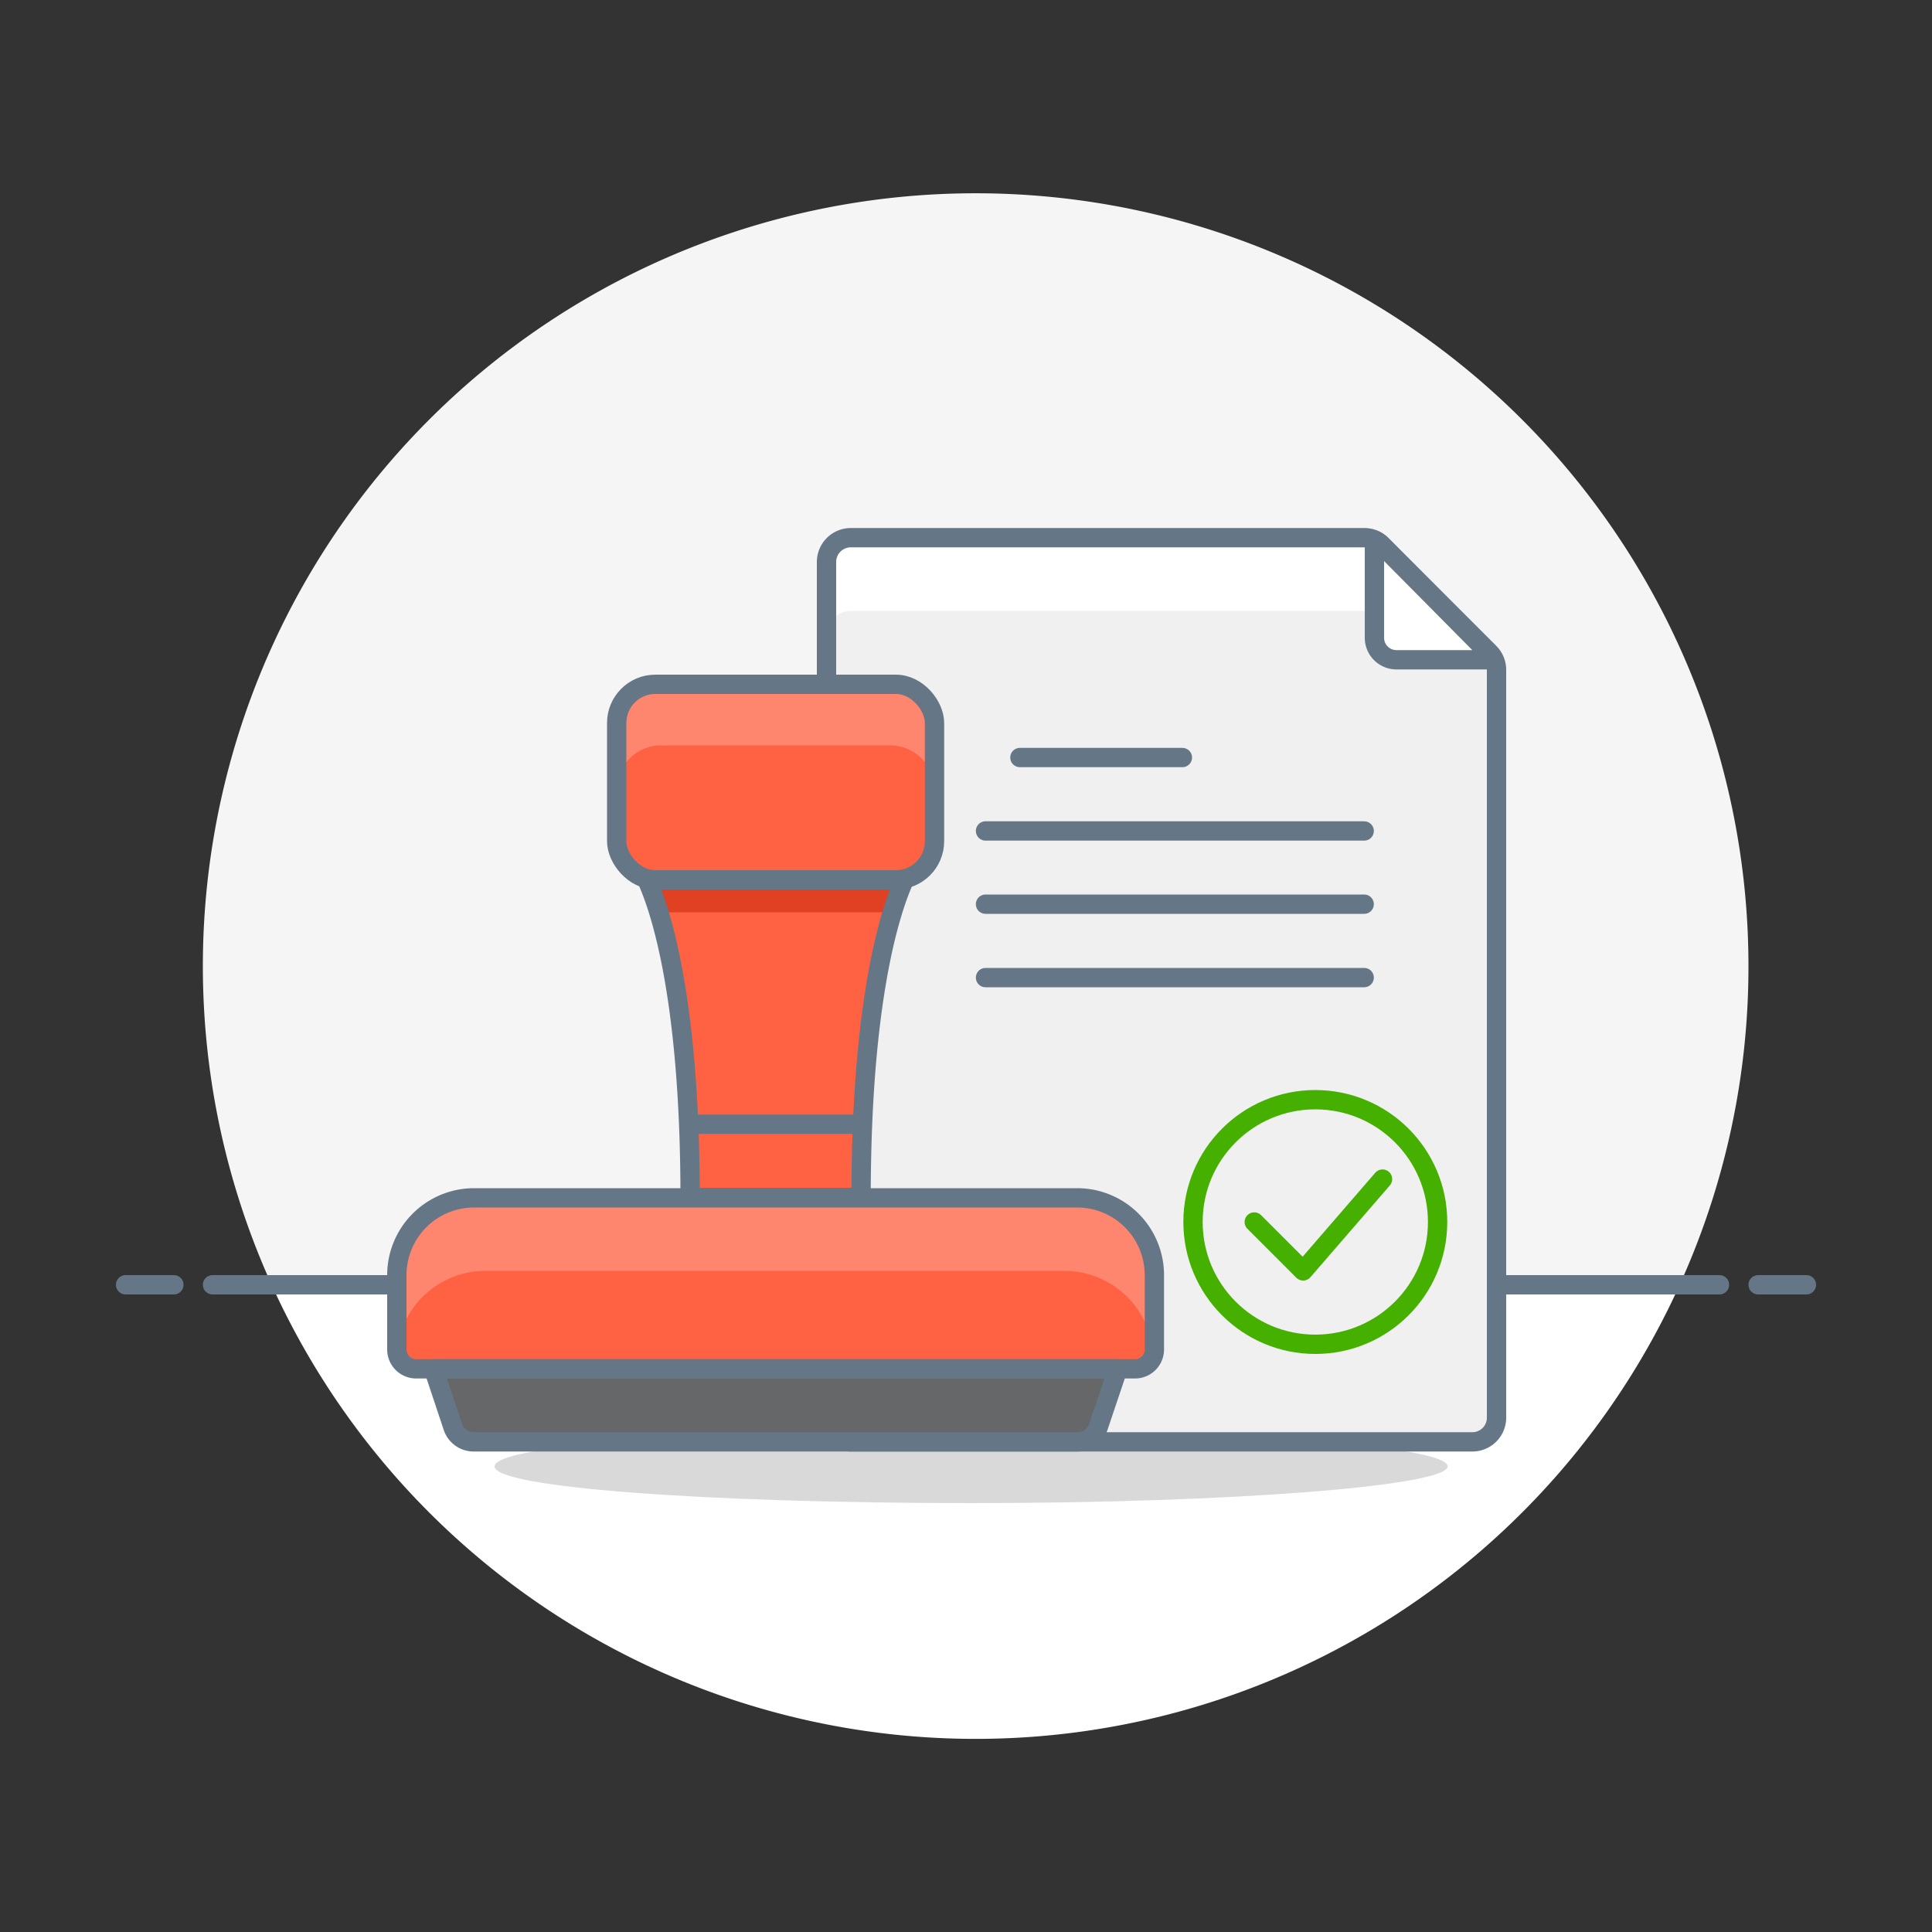 <svg id="Layer_1" data-name="Layer 1" xmlns="http://www.w3.org/2000/svg" viewBox="0 0 100 100"><rect x="0" y="0" width="100" height="100" fill="#333333" stroke="none"/><defs><style>.cls-1{fill:#f5f5f5;}.cls-2,.cls-9{fill:#fff;}.cls-3,.cls-6,.cls-7,.cls-8{fill:none;}.cls-3,.cls-6,.cls-9{stroke:#657786;}.cls-3,.cls-8{stroke-linecap:round;}.cls-3,.cls-6,.cls-8,.cls-9{stroke-linejoin:round;}.cls-4{fill:#020202;opacity:0.15;}.cls-5{fill:#f0f0f0;}.cls-7,.cls-8{stroke:#46b000;}.cls-7{stroke-miterlimit:10;}.cls-10{fill:#ff6242;}.cls-11{fill:#ff866e;}.cls-12{fill:#e04122;}.cls-13{fill:#656769;}</style></defs><title>stamp-document</title><path class="cls-1" d="M90.5,50A40,40,0,1,0,14.06,66.5H86.94A39.85,39.85,0,0,0,90.5,50Z"/><path class="cls-2" d="M14.06,66.5a40,40,0,0,0,72.88,0Z"/><line class="cls-3" x1="11" y1="66.5" x2="89" y2="66.5"/><line class="cls-3" x1="6.5" y1="66.5" x2="9" y2="66.5"/><line class="cls-3" x1="91" y1="66.5" x2="93.5" y2="66.5"/><path class="cls-4" d="M74.93,75.9c0,1-11,1.9-24.67,1.9S25.6,77,25.6,75.9s11-1.9,24.66-1.9S74.93,74.85,74.93,75.9Z"/><path class="cls-5" d="M77.46,73.37a1.25,1.25,0,0,1-1.26,1.26H44.05a1.26,1.26,0,0,1-1.27-1.26V29.09a1.26,1.26,0,0,1,1.27-1.26H70.61a1.26,1.26,0,0,1,.9.37l5.58,5.58a1.26,1.26,0,0,1,.37.9Z"/><path class="cls-2" d="M42.78,32.89a1.27,1.27,0,0,1,1.27-1.27H74.93L71.51,28.2a1.26,1.26,0,0,0-.9-.37H44.05a1.26,1.26,0,0,0-1.27,1.26Z"/><path class="cls-6" d="M77.46,73.37a1.25,1.25,0,0,1-1.26,1.26H44.05a1.26,1.26,0,0,1-1.27-1.26V29.09a1.26,1.26,0,0,1,1.27-1.26H70.61a1.26,1.26,0,0,1,.9.37l5.58,5.58a1.26,1.26,0,0,1,.37.9Z"/><circle class="cls-7" cx="68.08" cy="63.25" r="6.33"/><polyline class="cls-8" points="64.92 63.25 67.45 65.78 71.56 61.03"/><line class="cls-3" x1="51.01" y1="43.01" x2="70.61" y2="43.01"/><line class="cls-3" x1="52.79" y1="39.21" x2="61.2" y2="39.21"/><line class="cls-3" x1="51.01" y1="46.8" x2="70.61" y2="46.8"/><line class="cls-3" x1="51.01" y1="50.6" x2="70.61" y2="50.6"/><path class="cls-9" d="M71.14,33a1.14,1.14,0,0,0,1.15,1.15h5a1.27,1.27,0,0,0-.25-.37L71.51,28.2a1.27,1.27,0,0,0-.37-.25Z"/><path class="cls-10" d="M24.54,62H55.75a4,4,0,0,1,4,4v3.85a1,1,0,0,1-1,1H21.54a1,1,0,0,1-1-1V66A4,4,0,0,1,24.54,62Z"/><path class="cls-11" d="M59.75,66.58a4.6,4.6,0,0,0-4.6-4.6h-30a4.6,4.6,0,0,0-4.6,4.6v3.11a1.85,1.85,0,0,0,0,.23,4.59,4.59,0,0,1,4.56-4.14h30a4.6,4.6,0,0,1,4.56,4.14,1.85,1.85,0,0,0,0-.23Z"/><path class="cls-10" d="M46.07,45.54H34.22a2.25,2.25,0,0,1-.81-.16c.62,1.29,2.31,5.8,2.31,16.6h8.85c0-10.8,1.69-15.31,2.31-16.6A2.25,2.25,0,0,1,46.07,45.54Z"/><path class="cls-12" d="M34.22,45.54a2.25,2.25,0,0,1-.81-.16,12.86,12.86,0,0,1,.69,1.84H46.19a12.86,12.86,0,0,1,.69-1.84,2.25,2.25,0,0,1-.81.16Z"/><path class="cls-13" d="M56.85,73.85a1.13,1.13,0,0,1-1.09.78H24.53a1.13,1.13,0,0,1-1.09-.78l-1-3H57.86Z"/><path class="cls-6" d="M24.54,62H55.75a4,4,0,0,1,4,4v3.85a1,1,0,0,1-1,1H21.54a1,1,0,0,1-1-1V66A4,4,0,0,1,24.54,62Z"/><path class="cls-6" d="M46.07,45.54H34.22a2.25,2.25,0,0,1-.81-.16c.62,1.29,2.31,5.8,2.31,16.6h8.85c0-10.8,1.69-15.31,2.31-16.6A2.25,2.25,0,0,1,46.07,45.54Z"/><path class="cls-6" d="M56.85,73.85a1.13,1.13,0,0,1-1.09.78H24.53a1.13,1.13,0,0,1-1.09-.78l-1-3H57.86Z"/><line class="cls-6" x1="35.64" y1="58.19" x2="44.65" y2="58.19"/><rect class="cls-10" x="31.92" y="35.42" width="16.45" height="10.12" rx="2" ry="2"/><path class="cls-11" d="M46.07,35.42H34.22a2.3,2.3,0,0,0-2.3,2.3v3.16a2.3,2.3,0,0,1,2.3-2.3H46.07a2.3,2.3,0,0,1,2.3,2.3V37.72A2.3,2.3,0,0,0,46.07,35.42Z"/><rect class="cls-6" x="31.92" y="35.42" width="16.45" height="10.12" rx="2" ry="2"/></svg>
